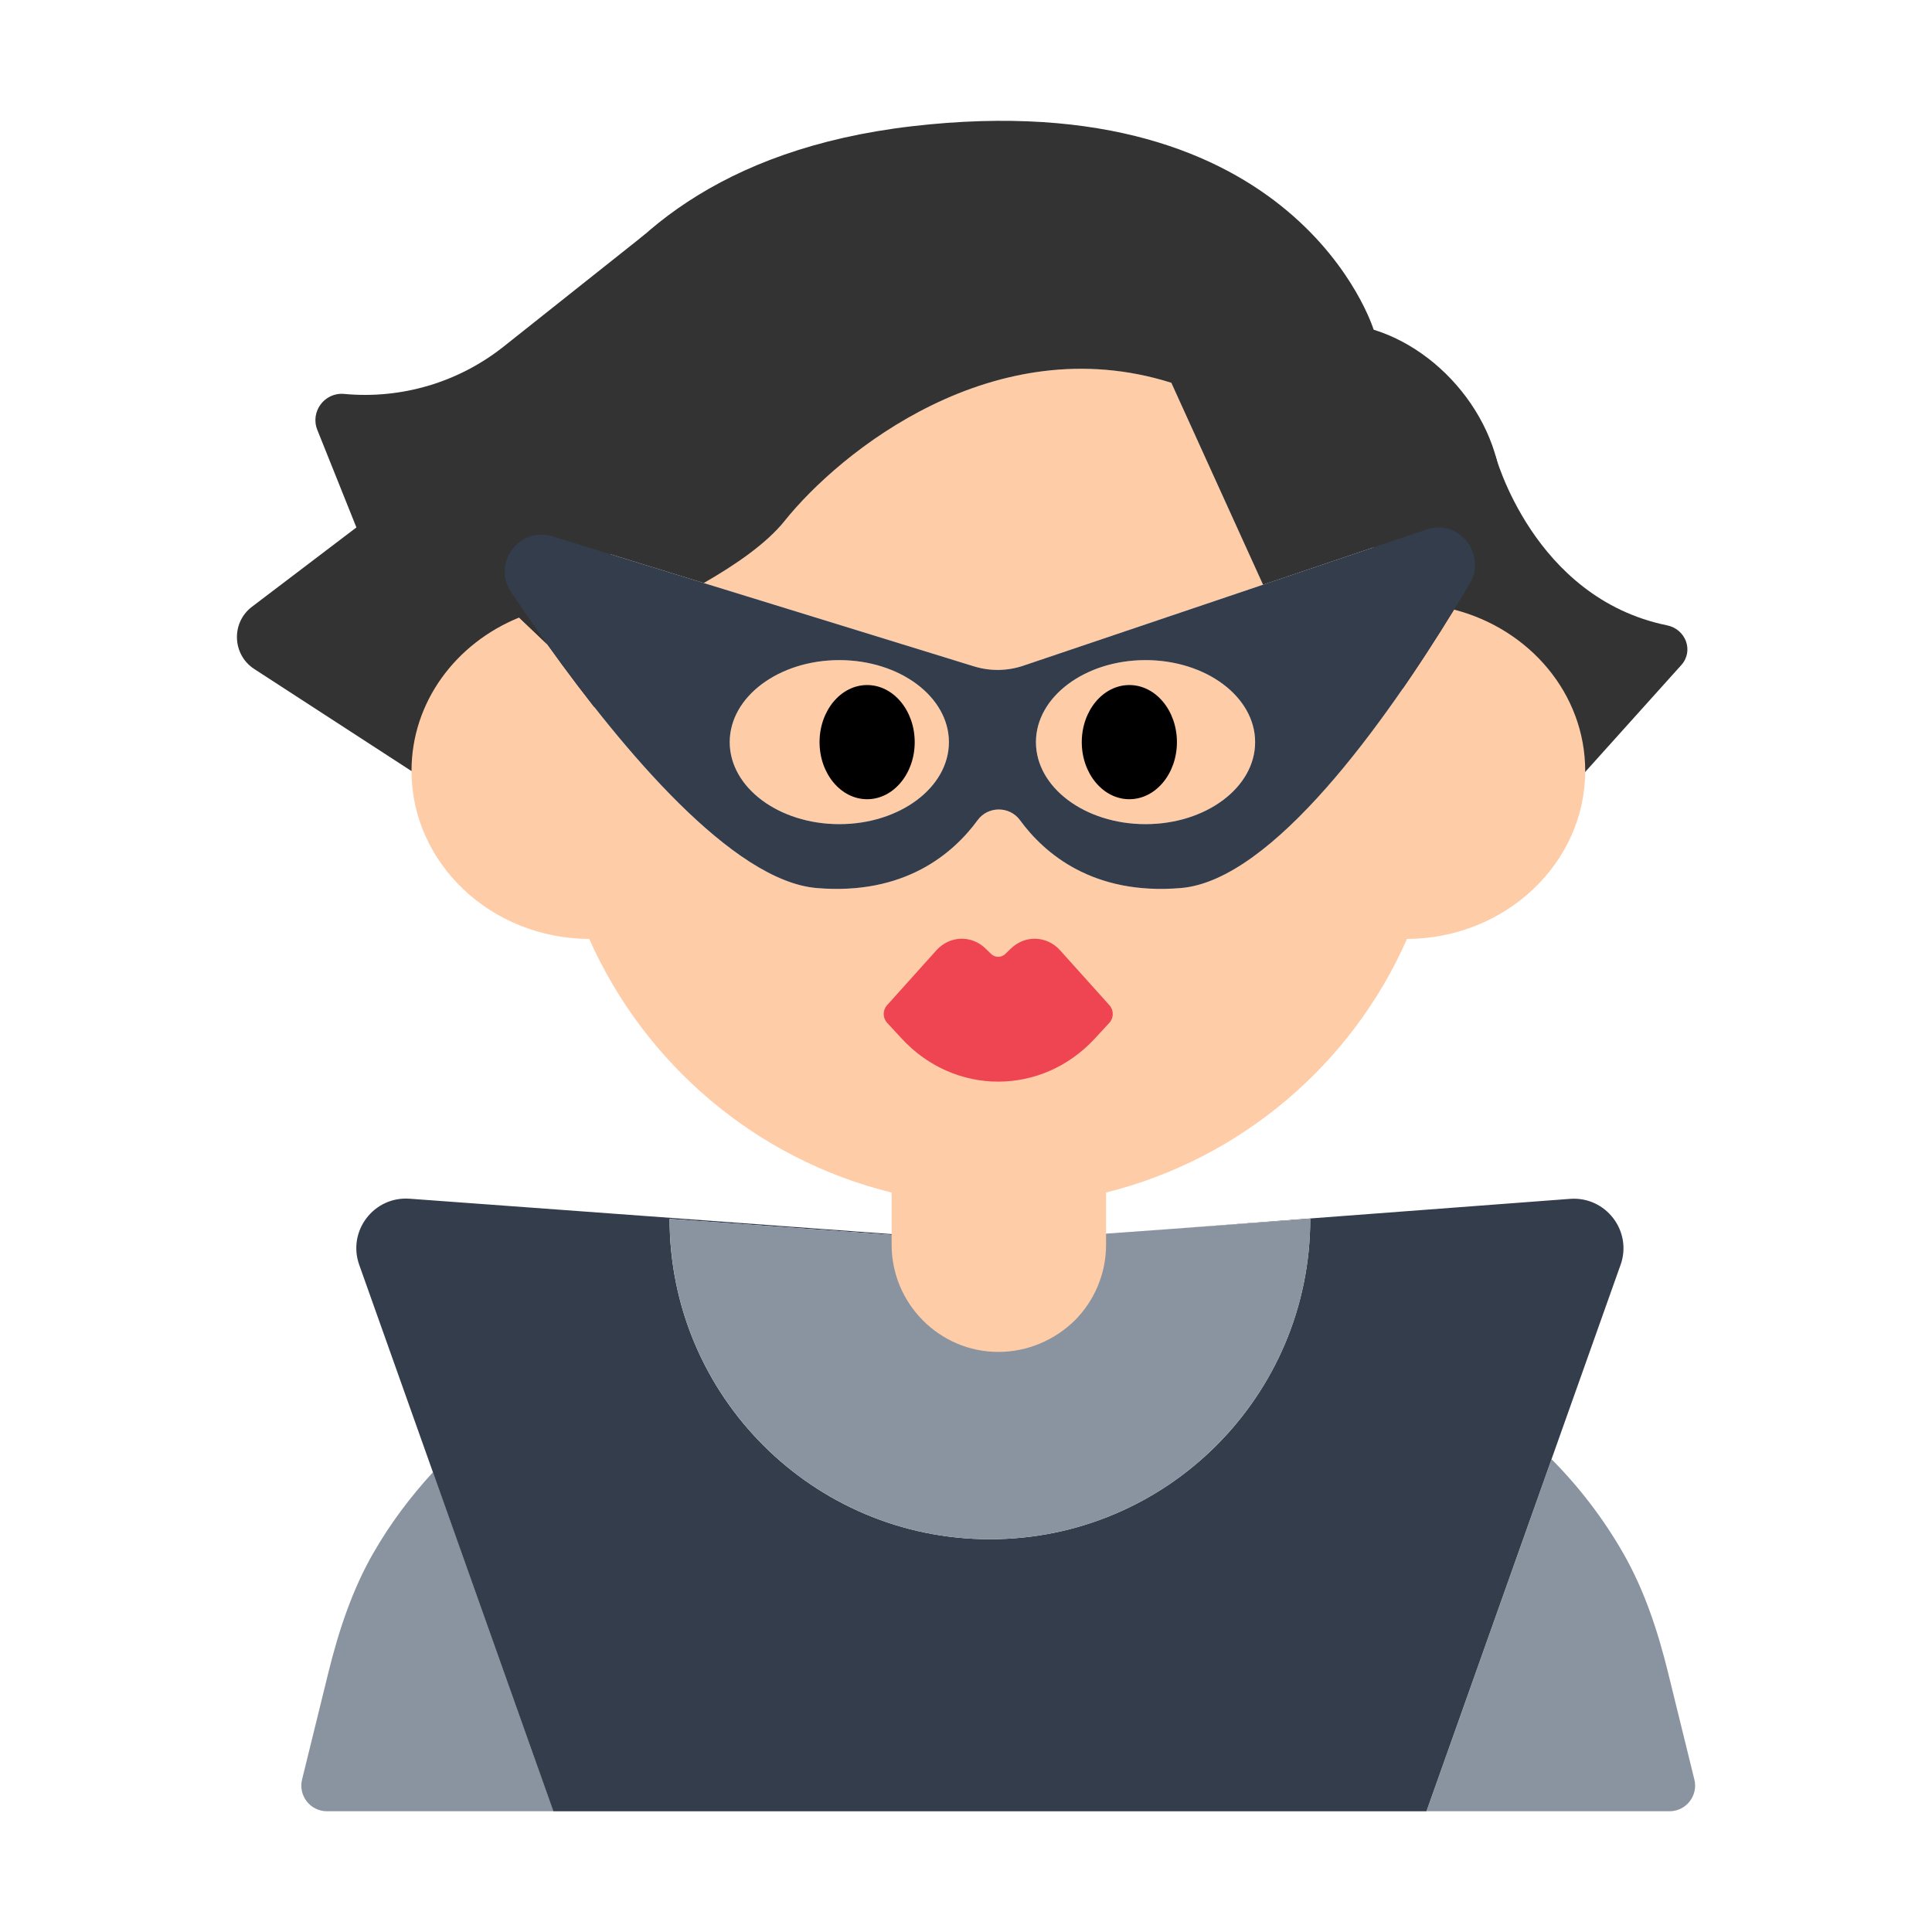<?xml version="1.0" encoding="UTF-8"?><svg id="Layer_1" xmlns="http://www.w3.org/2000/svg" viewBox="0 0 40 40"><g><path d="m30.956,9.416s.786,2.964,3.559,3.531c.387.079.558.529.294.823l-2.961,3.293-4.719-4.737,3.828-2.91Z" fill="#333"/><path d="m13.368,4.84l-2.939,2.334c-.933.741-2.116,1.093-3.303.982h0c-.406-.038-.708.367-.556.745l.809,2.019-2.162,1.642c-.435.33-.41.992.047,1.289l3.252,2.111,3.705-.596,1.147-10.525Z" fill="#333"/><g><path d="m7.73,32.152c-.441.768-.72,1.619-.932,2.479l-.544,2.212c-.082.334.171.657.515.657h4.69l-2.494-7.021c-.468.51-.887,1.067-1.234,1.673Z" fill="#8a94a0"/><path d="m35.08,36.843l-.544-2.212c-.212-.86-.491-1.711-.932-2.479-.408-.711-.907-1.363-1.48-1.94l-2.589,7.288h5.03c.344,0,.597-.323.515-.657Z" fill="#8a94a0"/><path d="m33.552,26.189c.249-.699-.304-1.423-1.045-1.368l-8.22.62,2.84-.205c0,3.663-2.969,6.632-6.632,6.632s-6.632-2.969-6.632-6.632l6.632.478.101-.007-12.116-.889c-.739-.054-1.291.669-1.043,1.368l1.526,4.294,2.494,7.021h18.076l2.589-7.288,1.429-4.023Z" fill="#333d4b"/><path d="m13.864,25.236c0,3.663,2.969,6.632,6.632,6.632s6.632-2.969,6.632-6.632l-2.84.205-3.69.266-.101.007-6.632-.478Z" fill="#8a94a0"/></g><g><g><path d="m21.187,13.782l4.963-1.677-1.899-4.181c-3.668-1.158-6.864,1.431-8.007,2.861-.362.453-.99.894-1.673,1.285l5.593,1.725c.334.103.692.098,1.023-.014Z" fill="#ffcca8"/><path d="m30.104,12.621c-1.424,2.325-3.754,5.603-5.655,5.765-1.819.154-2.827-.714-3.333-1.406-.215-.294-.661-.294-.876,0-.506.692-1.514,1.56-3.333,1.406-1.739-.148-4.003-2.845-5.576-5.046l-.582-.555c-1.312.532-2.229,1.75-2.229,3.175,0,1.91,1.64,3.47,3.68,3.48,1.15,2.59,3.45,4.56,6.26,5.25v1.08c0,1.22.99,2.22,2.21,2.22.61,0,1.17-.25,1.58-.65.4-.4.65-.96.65-1.57v-1.08c2.8-.7,5.09-2.66,6.23-5.25,2.04-.01,3.69-1.57,3.69-3.48,0-1.593-1.149-2.935-2.716-3.339Z" fill="#ffcca8"/><ellipse cx="17.377" cy="15.365" rx="2.269" ry="1.698" fill="#ffcca8"/><path d="m23.717,13.667c-1.253,0-2.269.76-2.269,1.698s1.016,1.698,2.269,1.698,2.269-.76,2.269-1.698-1.016-1.698-2.269-1.698Z" fill="#ffcca8"/></g><path d="m10.58,12.256c-.4-.598.172-1.364.86-1.151l3.131.966c.683-.391,1.311-.832,1.673-1.285,1.144-1.43,4.34-4.019,8.007-2.861l1.899,4.181,3.384-1.143c.479-.162.91.165.99.586l.528-.788c.276-1.655-.999-3.436-2.612-3.935,0,0-1.569-5.143-9.561-4.212-7.992.931-8.116,7.484-8.116,7.484l-1.53.49c-.248.079-.339.383-.177.586l1.692,1.613.582.555c-.272-.381-.526-.749-.751-1.084Z" fill="#333"/></g><g><path d="m29.535,10.962l-3.384,1.143-4.963,1.677c-.331.112-.689.117-1.023.014l-5.593-1.725-3.131-.966c-.688-.212-1.26.554-.86,1.151.224.335.478.703.751,1.084,1.574,2.201,3.838,4.899,5.576,5.046,1.819.154,2.827-.714,3.333-1.406.215-.294.661-.294.876,0,.506.692,1.514,1.56,3.333,1.406,1.901-.161,4.231-3.44,5.655-5.765.116-.189.227-.373.33-.547.103-.175.122-.357.09-.526-.08-.421-.51-.748-.99-.586Zm-12.158,6.101c-1.253,0-2.269-.76-2.269-1.698s1.016-1.698,2.269-1.698,2.269.76,2.269,1.698-1.016,1.698-2.269,1.698Zm6.34,0c-1.253,0-2.269-.76-2.269-1.698s1.016-1.698,2.269-1.698,2.269.76,2.269,1.698-1.016,1.698-2.269,1.698Z" fill="#333d4b"/><ellipse cx="17.953" cy="15.365" rx=".985" ry="1.182"/><ellipse cx="23.382" cy="15.365" rx=".985" ry="1.182"/></g><path d="m20.928,19.64l-.11.107c-.086.084-.217.084-.302,0l-.11-.107c-.292-.286-.745-.27-1.019.035l-1.023,1.139c-.091.101-.09.261.002.361l.3.325c1.1,1.192,2.903,1.192,4.003,0l.3-.325c.092-.1.093-.26.002-.361l-1.023-1.139c-.274-.305-.727-.321-1.019-.035Z" fill="#ef4452"/></g><rect width="40" height="40" fill="none"/></svg>